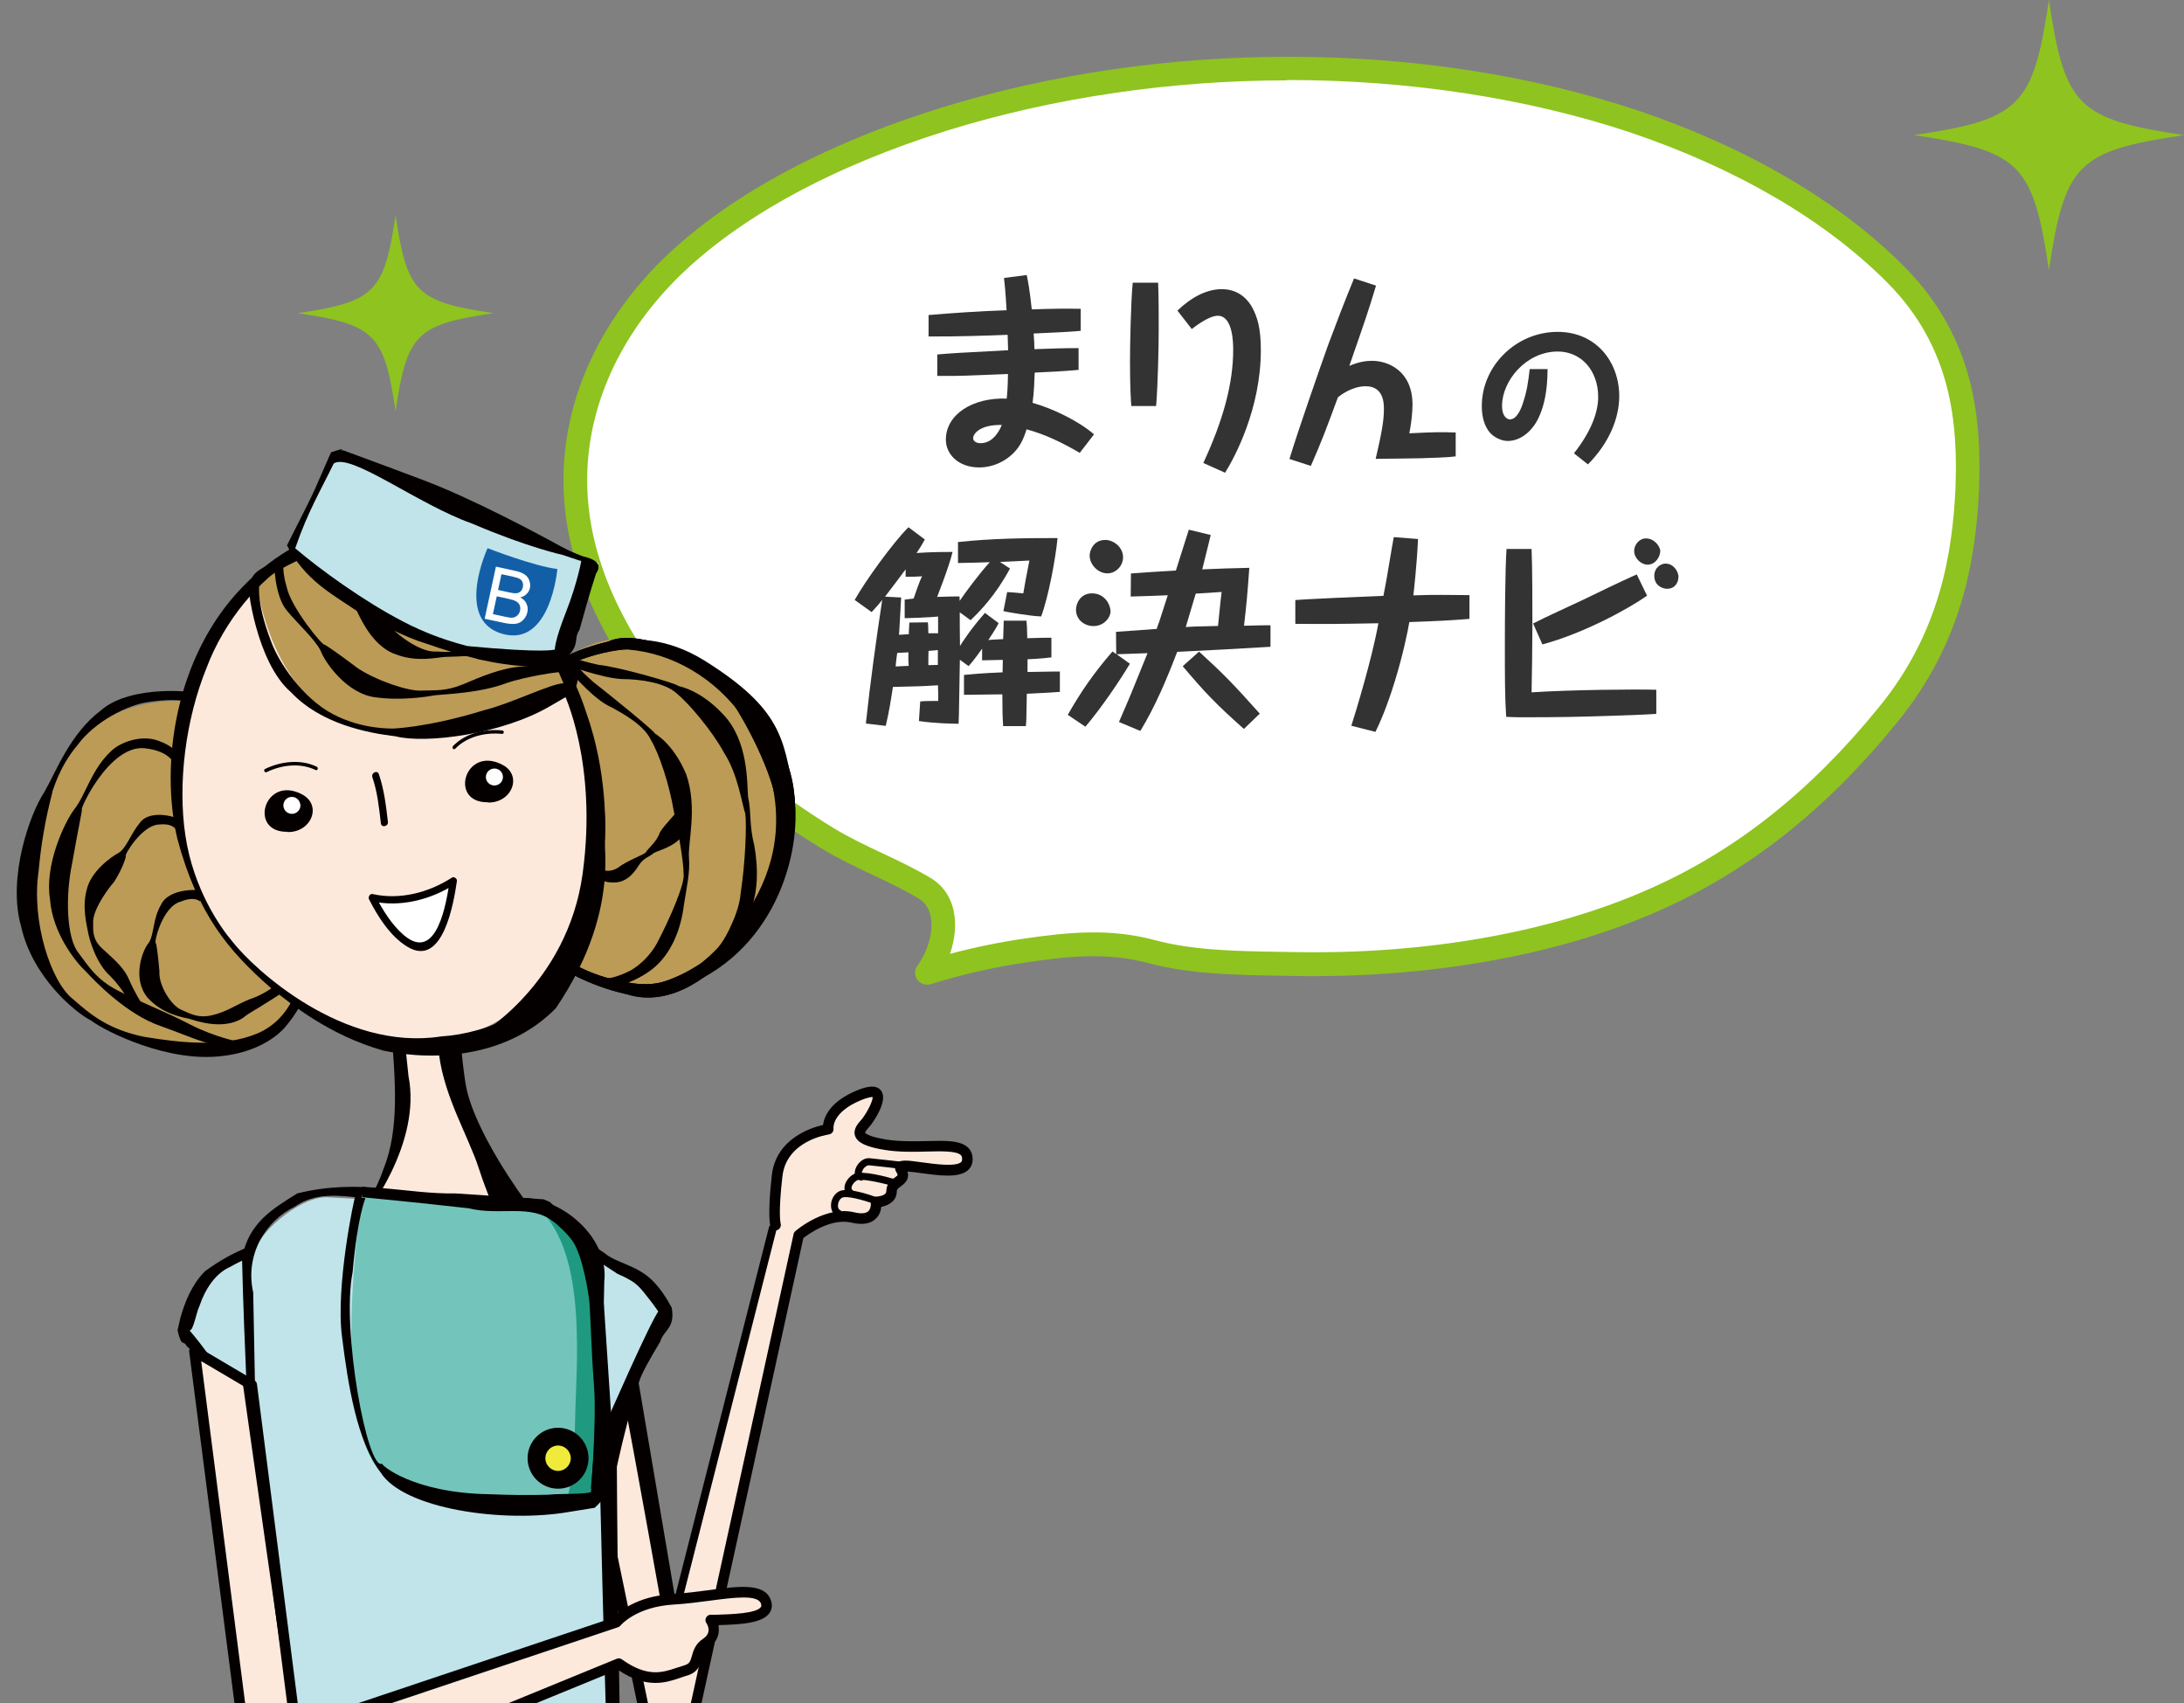 <?xml version="1.0" encoding="UTF-8"?><svg id="_レイヤー_1" xmlns="http://www.w3.org/2000/svg" width="185.62" height="144.74" xmlns:xlink="http://www.w3.org/1999/xlink" viewBox="0 0 185.62 144.74"><rect x="0" y="0" width="185.62" height="144.74" fill="#808080" stroke="none"/><defs><style>.cls-1{fill:#fff;}.cls-2{fill:#bc9b56;}.cls-3{fill:#040000;}.cls-4{fill:#73c5bc;}.cls-5{fill:#f0ea3a;}.cls-6{fill:#8fc31f;}.cls-7{fill:#333;}.cls-8,.cls-9{fill:none;}.cls-10{fill:#125fa8;}.cls-9{clip-path:url(#clippath);}.cls-11{fill:#c1e4eb;}.cls-12{fill:#1f9a80;}.cls-13{fill:#fce9dc;}</style><clipPath id="clippath"><rect class="cls-8" y="36.97" width="85.14" height="107.77"/></clipPath></defs><path class="cls-1" d="m138.9,10.33c8.98,3.03,16.82,7.54,22.28,13.05,5.45,5.52,6.29,11.91,6.02,18.35-.33,6.48-1.77,12.97-6.75,19.04-4.92,6.06-11.17,11.87-19.88,15.71-8.64,3.83-19.75,5.64-30.59,5.43-3.92-.08-8.28-.03-12.1-1.06-3.58-.96-6.88-.65-10.58-.12-2.88.41-5.72,1.05-8.51,1.92,1.63-2.2,2.16-5.78-.19-7.19-2.64-1.58-5.58-2.62-8.24-4.24-4.54-2.77-8.8-6.17-12.44-10.2-5.32-5.89-8.64-12.42-8.98-19.12-.33-6.65,2.39-13.47,7.98-19.03,5.59-5.52,14.03-9.85,23.34-12.76,9.24-2.86,19.42-4.34,29.52-4.29,10.11,0,20.15,1.52,29.13,4.51Z"/><path class="cls-6" d="m78.77,83.66c-.32,0-.62-.15-.81-.42-.25-.35-.25-.83,0-1.17.93-1.26,1.39-2.94,1.14-4.19-.14-.7-.49-1.22-1.04-1.54-1.25-.75-2.54-1.36-3.92-2.01-1.43-.68-2.92-1.38-4.33-2.24-4.87-2.97-9.13-6.47-12.66-10.39-5.71-6.33-8.91-13.16-9.23-19.74-.36-7.1,2.58-14.13,8.27-19.79,5.42-5.35,13.63-9.85,23.75-13,9.3-2.88,19.58-4.38,29.83-4.34,10.31,0,20.49,1.58,29.44,4.56,0,0,0,0,0,0,9.35,3.16,17.19,7.76,22.67,13.3,6.01,6.08,6.56,13.06,6.31,19.1-.28,5.54-1.33,12.76-6.98,19.63-6.01,7.4-12.64,12.63-20.25,15.99-8.53,3.78-19.54,5.73-31.01,5.52l-1.27-.02c-3.53-.06-7.54-.12-11.08-1.07-3.48-.94-6.8-.58-10.18-.09-2.81.4-5.62,1.04-8.35,1.89-.1.03-.2.04-.3.04ZM109.36,6.83c-9.88,0-19.83,1.47-28.82,4.25-9.81,3.06-17.74,7.39-22.93,12.51-5.28,5.25-8.01,11.74-7.68,18.27.3,6.11,3.32,12.51,8.72,18.5,3.41,3.77,7.52,7.15,12.22,10.02,1.32.8,2.75,1.48,4.14,2.13,1.36.64,2.76,1.3,4.09,2.1,1.04.62,1.72,1.61,1.97,2.87.22,1.09.09,2.36-.33,3.57,2.11-.56,4.26-1,6.41-1.31,3.59-.51,7.14-.89,10.98.14,3.3.89,7,.94,10.59,1l1.27.02c11.19.22,21.9-1.68,30.16-5.35,7.32-3.22,13.7-8.27,19.51-15.42,5.28-6.42,6.26-13.24,6.53-18.46.23-5.59-.27-12.07-5.73-17.6-5.26-5.32-12.83-9.75-21.88-12.81h0c-8.87-2.95-18.96-4.47-29.22-4.46Z"/><path class="cls-7" d="m79.67,30.12c1.3-.11,1.75-.14,6.01-.36,0-.2-.04-1.13-.04-1.31-1.69.07-4.52.16-6.72.14v-1.82c1.84-.16,4.5-.34,6.63-.41-.09-1.6-.16-2.23-.22-2.74l1.93-.25c.11.52.25,1.19.43,2.92,1.91-.07,3.06-.07,4.16-.05v1.87c-.7.07-1.03.09-4,.23.04.45.05.79.07,1.33,1.24-.05,2.5-.09,3.75-.09v1.85c-1.19.11-2.54.18-3.73.23-.02.49-.05,1.66-.18,2.57,1.78.5,4,1.6,5.22,2.68l-1.21,1.57c-1.42-.83-2.92-1.57-4.52-2-.27.83-.59,1.76-1.78,2.56-.77.5-1.58.68-2.25.68-1.71,0-2.83-1.08-2.83-2.36,0-2.16,2.3-3.6,5.17-3.49.05-.41.09-.92.11-2.09-3.47.14-4.05.18-6.01.16v-1.84Zm3.04,7.11c0,.23.22.43.63.43,1.15,0,1.69-1.26,1.8-1.55-1.8-.04-2.43.72-2.43,1.12Z"/><path class="cls-7" d="m98.43,24.02c.05,1.26.05,2.59.05,3.89,0,1.64-.07,4.75-.22,6.59h-2.11c-.04-.58-.11-1.6-.11-3.78,0-1.42.07-4.99.23-6.7h2.14Zm1.62,2.39c1.22-1.17,2.52-1.84,3.8-1.84,1.62,0,2.36,1.15,2.59,1.58.43.81.72,1.75.72,3.6,0,5.01-2.25,9.16-3.04,10.42l-1.85-.83c1.67-3.58,2.54-6.73,2.54-9.61,0-.5,0-2.9-1.31-2.9-.77,0-1.96.94-2.21,1.13l-1.22-1.57Z"/><path class="cls-7" d="m123.72,38.78c-.61.09-2.02.13-3.04.16-.09,0-3.17.05-3.76.05.49-2.12.7-3.19.7-4.23,0-.49-.02-1.94-1.55-1.94-1.17,0-2.18.79-2.36.94-1.04,2.83-1.39,3.75-2.3,5.83l-1.82-.59c.74-2.43,2.56-7.65,3.29-9.69.72-1.93,1.35-3.58,2.2-5.65l1.87.61c-.65,2.16-.92,2.93-2.27,6.82.83-.36,1.48-.43,1.93-.43,1.37,0,3.44.85,3.44,3.73,0,.68-.13,1.78-.27,2.43,2.23-.11,2.57-.11,3.94-.07v2.03Z"/><path class="cls-7" d="m131.53,31.36c-.01,1.96-.32,3.12-.69,3.98-.57,1.32-1.62,2.13-2.7,2.13-.52,0-1.25-.31-1.64-.87-.45-.64-.56-1.44-.56-2.1,0-3.42,2.93-6.3,6.44-6.3,3.33,0,5.24,2.61,5.24,5.46,0,1.85-.83,3.95-2.66,5.8l-1.19-.94c1.47-1.86,2.06-3.49,2.06-4.8,0-2.23-1.44-3.85-3.43-3.85-2.72,0-4.74,2.51-4.74,4.61,0,1.02.52,1.16.67,1.16.63,0,.99-1.06,1.06-1.25.39-1.16.48-1.83.62-3.03h1.51Z"/><path class="cls-7" d="m84.86,52.98c-.16.31-.31.58-.86,1.4.2-.02,1.08-.07,1.26-.07.02-.52.04-1.3.05-1.57h1.93c.04.34.05.58.07,1.49,1.3-.04,1.51-.04,2.05-.04v1.67c-.43.05-.92.11-2.03.16v1.08c2.14-.04,2.39-.04,2.75-.04v1.73c-.56.04-1.15.09-2.81.16-.02.34-.02,1.84-.04,2.14,0,.18-.02.32-.04.61h-1.93c-.05-.72-.07-1.35-.07-2.7-.52,0-2.79.04-3.26.04v-1.69c.59-.05,1.33-.14,3.28-.22l.02-1.06c-.56.02-1.57.04-1.76.04v-.99c-.79,1.1-.92,1.22-1.15,1.48l-.74-.54c0,.38-.04,2.23-.04,2.36-.04,2.45-.05,2.72-.07,3.08-.52,0-2.11-.04-3.37-.23l.11-1.67c.34-.04,1.4-.04,1.53-.04,0-.2,0-1.13-.02-1.33-1.53.09-1.57.09-3.83.14-.2,1.28-.31,2.03-.61,3.31l-1.69-.2c.38-3.53.86-7.02,1.39-10.5-.49.61-.67.77-.9,1.03l-1.44-1.03c.88-1.58,3.22-4.83,4.57-6.18l1.39,1.04c-.18.32-.21.41-.7,1.15,1.08-.07,1.82-.09,3.06-.09-.34,1.39-1.3,3.76-1.31,3.82,1.19-.04,1.49-.04,1.89-.04.02.05.02.27.02.38.52-.77,1.75-2.41,2.56-3.29-.41.02-2.3.07-2.7.07v-1.78c2.83-.31,5.64-.34,8.46-.34-.16,1.73-.77,4.99-1.39,6.66-.81-.02-2.74-.34-3.21-.45l.32-1.62c.58.04.65.04,1.37.11.16-.97.2-1.15.52-2.79-.3.02-.41.02-1.4.07l-1.1.05.85.56c-1.21,2.25-2.54,3.62-3.35,4.39l-.92-.67c0,1.21,0,1.37.02,2.86.21-.34.9-1.42,2.12-2.81l1.15.86Zm-6-.11c.02.23.04.41.04.94h.83v-1.42c-.65.07-2.48.14-2.84.14v-1.58c.43-.05.56-.07.76-.09.47-1.37.56-1.57.72-1.89-.14.02-1.01.05-1.4.04v-.63c-.4.54-.72.97-1.75,2.32l1.37.07c-.02.47-.14,2.61-.16,2.88-.02.13-.02.22-.02.29.11,0,.68-.04.83-.05.02-.41.02-.63.05-.99l1.58-.02Zm-2.75,3.76c.16,0,.94-.04,1.12-.05-.02-.27-.04-.59-.02-1.15-.23.02-.52.02-.95.05-.04.16-.13.97-.14,1.15Zm3.6-1.39c-.38.04-.58.05-.79.07-.02.18-.02,1.03-.02,1.21.11,0,.68-.02.81-.02v-1.26Z"/><path class="cls-7" d="m107.97,54.96c-2.2.13-5.89.34-7.92.43-.88,2.3-1.84,4.59-3.13,6.72l-1.82-.76c1.01-2.32,1.03-2.39,2.43-5.85-2.05.07-2.27.09-2.63.09l1.13.81c-.85,1.42-2.36,3.67-3.78,5.35l-1.5-1.01c1.13-1.98,2.25-3.6,3.8-5.38l.32.22-.02-1.89c.96-.07,2.49-.18,3.46-.25.05-.16.09-.29.22-.63.36-1.12.4-1.24.72-2.23-1.19.05-1.24.05-3.15.11l.02-1.96c1.69-.13,1.89-.13,3.82-.25.86-2.74.97-3.04,1.1-3.47l1.86.45c-.09.4-.16.65-.72,2.92,1.62-.07,2.32-.09,4-.13-.16,2.27-.25,3.19-.45,4.92,1.62-.04,1.78-.04,2.25-.04v1.85Zm-13.58-3.04c0,.54-.54,1.28-1.46,1.28-.74,0-1.48-.52-1.48-1.39,0-.56.4-1.39,1.35-1.39,1.15,0,1.58,1.03,1.58,1.49Zm1.06-4.57c0,.74-.61,1.37-1.33,1.37-.81,0-1.51-.76-1.51-1.51,0-.41.31-1.33,1.33-1.33.68,0,1.51.59,1.51,1.48Zm6.45,8.01c2.09,1.91,2.9,2.74,5.17,5.28l-1.35,1.3c-2.47-2.2-3.31-3.1-5.2-5.33l1.39-1.24Zm1.93-5.06c-.95.07-1.62.11-2.2.14-.09.27-.16.54-.85,2.84.14,0,.29-.02.72-.04.67-.02,1.35-.04,2.02-.05.09-.81.2-2.09.31-2.9Z"/><path class="cls-7" d="m120.52,45.8c-.11,2.36-.36,4.45-.4,4.79,1.3-.04,1.58-.04,2.36-.04.99,0,1.69.02,2.41.02v2.02c-1.8.14-2.63.18-5.11.27-.14.83-.54,2.77-1.22,4.99-.72,2.34-1.33,3.67-1.66,4.34l-2.05-.52c.34-1.04,1.77-5.73,2.3-8.71-3.8.07-4.25.07-7.06.05v-2.02c.32-.02.61-.05,1.06-.07,1.69-.09,2.81-.14,6.43-.29.22-1.13.25-1.37.27-1.44.47-2.79.52-3.1.61-3.55l2.05.16Z"/><path class="cls-7" d="m130.17,46.66c.07,1.55.07,4.88.07,6.57,0,1.51-.04,4.11-.07,5.6,3.37-.22,8.79-.27,10.6-.22v2.05c-.97.07-2.67.13-3.69.16-2.79.09-4.29.13-7.85.13-.5,0-.88-.02-1.22-.04-.11-1.73-.11-3.28-.11-6.1,0-1.91.02-6.5.14-8.16h2.12Zm9.81,3.96c-1.53,1.08-5.31,3.17-8.89,4.14l-.79-1.78c1.15-.59,3.03-1.44,4.18-1.98,1.19-.58,3.08-1.49,4.27-2.03.11-.05.31-.14.36-.16l.88,1.82Zm1.12-3.76c0,.4-.36,1.12-1.08,1.12-.52,0-1.13-.52-1.13-1.17,0-.5.41-1.06,1.01-1.06.68,0,1.21.65,1.21,1.12Zm1.55,2.18c0,.38-.23.99-.97.99-.38,0-1.08-.27-1.08-1.1,0-.7.56-1.04.96-1.04.68,0,1.1.68,1.1,1.15Z"/><g class="cls-9"><path class="cls-11" d="m23.6,104.95l-1.46,22.2s-1.34-6.71-3.09-9.34c-1.75-2.62-3.34-4.48-3.34-4.48,0,0,1.22-4.29,2.97-5.51,1.75-1.22,4.93-2.86,4.93-2.86Z"/><path class="cls-13" d="m65.49,104.25l-8.26,33.55-3.86-19.1-1.79,5.72.21,7.3,3.21,14.34c1.76,3.37,4-.6,4-.6l8.87-40.5s.9-.85,1.98-1.14c1.07-.29,4,.1,4.49-.49.49-.58.2-1.17.2-1.17,0,0,1.27-.29,1.27-1.07s1.46-.39.88-1.76l3.61.29s2.05-.1,1.95-1.17c-.1-1.07-.88-1.17-1.66-1.17s-4.98.39-6.73-.29c-1.76-.68,0-1.76,0-1.76,0,0,2.15-2.54,0-2.24-2.15.29-3.51,2.05-3.51,3.02,0,0-2.93.1-3.9,2.54-.98,2.44-.95,5.71-.95,5.71"/><path class="cls-3" d="m57.02,138.71s-.06,0-.08-.01c-.18-.05-.29-.23-.24-.41l8.65-33.99c.04-.18.23-.29.41-.24.18.05.29.23.24.41l-8.65,33.99c-.04.15-.18.25-.33.25Z"/><path class="cls-3" d="m57.18,148.06c-1.32,0-2.49-1.44-2.62-1.61-.04-.05-.07-.12-.09-.19l-5.44-26.27c-.02-.08-.01-.17.02-.25l3.27-8.79c.07-.19.26-.31.46-.29.2.02.37.17.4.37l4.59,27.06c.04.25-.12.48-.37.52-.24.04-.48-.12-.52-.37l-4.3-25.4-2.64,7.09,5.39,26.04c.37.44,1.29,1.32,2.02,1.17.63-.13,1.02-1.05,1.23-1.8l8.87-40.48c.02-.1.07-.18.15-.25.1-.09,2.56-2.17,4.99-1.6.58.14,1,.11,1.21-.09.26-.24.21-.72.21-.73-.02-.13.02-.26.11-.35.08-.1.21-.16.34-.16,0,0,.87-.02.87-.47,0-.63.43-.95.72-1.15.08-.06.23-.16.24-.21h0s0-.07-.1-.24c-.21-.33-.09-.59-.03-.68.28-.43.92-.34,2.22-.16,1.04.14,2.8.39,3.29-.01.07-.05.09-.11.1-.21.02-.24-.05-.33-.1-.39-.36-.37-1.65-.34-2.89-.31-1.12.03-2.38.06-3.6-.14-1.54-.25-2.29-.6-2.5-1.17-.2-.56.21-1.03.48-1.34.06-.06.11-.12.15-.18.48-.64.91-1.57.85-1.81-.02.02-.26-.02-.97.27-2.48,1.02-2.36,2.36-2.35,2.41.03.24-.14.47-.39.51-.15.02-3.6.53-3.95,3.55-.37,3.17-.16,3.99-.15,4.02.06.24-.07.48-.3.56-.24.07-.48-.05-.56-.28-.03-.09-.28-.98.11-4.4.35-3.06,3.29-4.02,4.35-4.26.09-.68.58-1.99,2.9-2.94.66-.27,1.59-.56,2.03.02.65.85-.69,2.69-.85,2.9-.05.07-.12.15-.19.23-.09.11-.31.35-.31.45h0s.16.32,1.79.58c1.13.18,2.35.15,3.43.13,1.63-.04,2.93-.07,3.56.59.26.27.38.64.35,1.07-.02.34-.17.63-.43.85-.79.65-2.49.41-3.98.21-.36-.05-.8-.11-1.12-.13.21.69-.3,1.06-.56,1.25-.27.2-.35.27-.35.42,0,.85-.71,1.21-1.32,1.33-.03.32-.15.73-.5,1.04-.45.41-1.13.51-2.03.3-1.72-.4-3.61.94-4.09,1.31l-8.84,40.35c-.41,1.47-1.06,2.3-1.93,2.47-.11.02-.23.03-.34.03Z"/><path class="cls-3" d="m53.82,117.95l-.68,1.55s1.05,5.56,3.6,19.82c.31-.07.62-1.54.93-1.62l-3.85-19.75Z"/><path class="cls-13" d="m39.12,79.93s-1.94,8.58-.41,13.89c1.53,5.31,5.21,11.54,5.21,11.54,0,0-4.5,2.86-8.28,2.86s-6.95-2.86-6.95-2.86c0,0,5.62-5.41,5.72-11.95.1-6.54-1.94-13.38-1.94-13.38"/><path class="cls-3" d="m39.33,79.98s-.71,1.15-1.16,5.1c-.2,1.96-.25,5.55.66,8.39.95,2.82,2.21,4.99,2.18,5,.01,0,.41.66,1.17,1.9.36.63.83,1.39,1.35,2.3.27.45.54.94.85,1.46l.23.39.11.2.06.1h0s0,.02,0,.02c-.15.61.33-1.36-.33,1.36h0s-.03.02-.03.02l-.06.04-.92.52c-2.5,1.28-5.54,2.31-8.31,1.9-2.74-.43-4.55-1.88-5.61-2.61-1.91-.73.58-1.81.92-2.75.77-1.05,1.57-2.27,2.15-3.98,1.39-3.41.99-7.62.67-11.89-.23-4.25-1.01-7.38-.99-7.37l.85-.25s.28,1.54.78,4.8c.31,1.93.56,4.36.82,6.82,1.11,5.63-3.43,11.68-4.58,12.93-.13.04-1.04,1.65-.94.76.61.46,1.39.95,2.3,1.36,1.8.9,4.06,1.27,6.18.62,1.07-.25,2.23-.69,3.39-1.16l1.73-.78c.14.25.88-1.15.51.45l-.42-.87c-1.08-2.29-1.86-4.42-2.26-5.67-.8-2.47-2.84-5.83-3.31-9.44-.69-3.62,1.09-9.91,1.15-9.88l.86.2Z"/><path class="cls-3" d="m37.94,84.49s-.43,6.44,1.09,10.13c1.51,3.69,2.65,7.38,2.65,7.38l2.98.05s-4.5-6.01-5.11-10.08c-.61-4.07-.61-7.81-.61-7.81l-.99.33Z"/><path class="cls-11" d="m46.35,103.98l4.74,22.52s2.03-8.11,3.6-10.91c1.57-2.8,2.17-3.88,2.17-3.88,0,0-1.57-3.32-2.97-3.67-1.4-.35-7.54-4.06-7.54-4.06Z"/><path class="cls-3" d="m23.7,106.73s-.42.81-.59,3.41c-.17,2.6.07,9.21.07,9.21,0,0,.41,2.08.1,5.66l-.15,1.36-.1.69v.09s-.02.04-.02.04h0c.38,0-3.28.23-1.73.13h0s0-.03,0-.03l-.02-.17-.04-.34c-.1-.9-.2-1.8-.31-2.64-.2-1.68-.46-3.12-.76-3.92-.55-1.62-1.2-2.89-2.93-4.56l-1.37-1.3c-.26-.52-.42.2-.76-1.33l.24-1.04c.39-1.37.95-2.8,2.08-3.96,2.61-1.92,4.54-2.3,4.54-2.44l.43.78s-.98.27-2.86,1.3c-1.16.52-2.06,1.79-2.57,3.31-.29.6-.51,2.11-.84,2.07.61.71,1.17,1.44,1.66,2.13.99,1.39,1.75,2.57,2.06,3.16.7,1.08,2,4.19,2.81,7.22l.29,1.19.03.16v.04s.01.02.01.02h0c.36-.02-3.15.21-1.66.11h0s0-.01,0-.01v-.08s.04-.31.04-.31l.07-.63.37-2.53c.28-1.63.59-3.09.79-3.93.38-1.69,0-4.25-.32-6.51-.32-2.3.58-6.4.58-6.4l.88.06Z"/><path class="cls-11" d="m27.69,101.73l18.5.97,5.58,5.19,1.12,66.62,8.96,31.91s-11.76,10.08-24.63,10.64c-12.88.56-21.83-7.84-21.83-7.84l6.72-31.91-.56-70.53c.05-1.82,3.89-5.08,6.16-5.04Z"/><path class="cls-3" d="m51.3,107.75s-.89-.95-3.26-3.28c-.64-.5-1.17-1.45-2.17-1.82-1.09-.08-2.32-.16-3.7-.25-2.76-.18-6.11-.38-10.15-.59-1.93.15-4.61-.92-6.98.73-2.52,1.23-4.23,4.12-3.52,7.28.11,6.12.25,12.76.38,18.89.27,12.27.52,22.51.52,22.51,0,0,.16,3.18.33,9.17-.35,5.74,1.74,15.16-1.54,25.97-1.17,5.47-2.43,11.12-3.69,16.69l-.95,4.15-.47,2.05c-.17-.81.83.54,1.21.68,2.14,1.67,4.46,3.05,6.81,4.12,9.56,4.6,19.21,2.52,23.97.44,4.93-2.01,9.15-4.46,13.35-7.74-.36-4.79-2.77-10.66-4.73-17.66-6.36-13.78-4.66-32.78-5.15-50.11.04-17.57,0-30.65,0-30.65h.89s-.11,6.2,0,19.62c.07,7.92.17,17.91.47,27.89.16,5.34.3,11.07.41,16.77.56,5.39,2.81,10.93,3.99,15.97,1.41,5.06,2.69,9.71,3.75,13.54.03,1.97,2.12,3.51.3,5.22-1.21.94-2.24,1.68-3.03,2.21-3.14,2.05-9.18,6.18-17.75,7.74-8.24,1.16-19.93-.34-25.82-9.23,1.92-9.45,4.37-20.5,6.64-30.49.23-9.97.27-19.34.4-24.61.19-10.68-.49-26.37-1.06-40.28-.07-1.77-.13-3.71-.18-5.77.56-3.04,2.63-4.2,4.69-5.5,5.22-1.3,9.18.07,13.47,0,2.05.13,4,.26,5.76.38l1.28.09.31.02c.28.1-.4-.22.66.24l.11.11.43.41c.56.54,1.08,1.05,1.56,1.51,1.9,1.84,3.06,2.97,3.06,2.97l-.61.64Z"/><path class="cls-11" d="m46.35,103.98l4.74,22.52s2.03-8.11,3.6-10.91c1.57-2.8,2.17-3.88,2.17-3.88,0,0-1.57-3.32-2.97-3.67-1.4-.35-7.54-4.06-7.54-4.06Z"/><path class="cls-3" d="m47.04,106.2s-.18.92.37,3.55c.55,2.63,2.62,9.15,2.62,9.15,0,0,.96,1.96,1.66,5.61l.23,1.39.05.35v.04s0,.01,0,.01h0c-.79,0,1.77.04-1.77-.03h0s0-.02,0-.02l.03-.09.06-.17.24-.68c.34-.9.69-1.77,1.05-2.58.7-1.62,1.38-2.98,1.67-3.82.58-1.68,1.3-2.92,2.21-5.23l.69-1.84c.44.45-.51-.83-.74-1.15-1.07-1.33-1.14-1.67-2.93-2.45-2.53-1.63-4.24-2.93-4.26-2.92l.45-.76s.77.71,2.66,1.88c1.03.9,2.71,1.01,4.09,2.34.67.66,1.21,1.48,1.67,2.34.32,1.75-.7,1.91-.97,2.87-.91,1.51-1.59,2.74-1.77,3.33-.44,1.16-1.29,4.43-1.98,7.54l-.3,1.2-.17.62h0s0,.01,0,.01h0c-3.23-.06-.9-.02-1.62-.03v-.02s-.01-.04-.01-.04v-.08s-.04-.16-.04-.16l-.05-.33-.35-2.61c-.18-1.7-.28-3.23-.33-4.13-.1-1.79-1.17-4.23-2.11-6.39-.95-2.2-1.21-6.53-1.21-6.53l.86-.18Z"/><path class="cls-4" d="m36.23,102.28l-5.46-.74s-3.01,19.49,1.89,23.86c4.9,4.37,18.89,1.75,18.89,1.75l-.65-19.3c-.36-3.18-3.76-5-5.23-5.62l-9.44.05"/><path class="cls-3" d="m56.53,111.61l-4.86,11.54-.23-2.09s4.01-9.19,4.59-9.72c.58-.54.5.27.5.27Z"/><path class="cls-3" d="m47.48,122.25s1.45.49,1.51,1.48c.06.98-.58,1.65-1.48,1.71,0,0,1.13-.72,1.1-1.62-.03-.9-1.13-1.56-1.13-1.56Z"/><path class="cls-12" d="m45.79,102.67s3.58,1.22,4.36,5.15c.79,3.93.93,15.74.43,18.88l-2.43.72s.64-1.36.72-6.37c.07-5.01,1.14-14.38-3.08-18.38Z"/><path class="cls-3" d="m31.05,101.85s-.66,1.46-1.08,6.25c-.98,4.86,1.28,17.01,2.51,16.26-.16.08,2.58,2.52,9.17,2.61,1.61.07,3.29.09,4.96.04,1.12-.14,4.54.07,3.61-.54.26-3.11.51-5.79.52-7.37.03-3.17.26-5.72-.1-10.11.07-2.23-1.51-4.06-3.62-5.2-1.99-1.53-4.49-.45-7.2-1.12-5.19-.58-9.05-.94-9.05-.94l.05-.89s1.83.29,5.79.59c2.34.18,5.3.38,8.26.38,3.28.31,6.88,3.52,6.49,7.07-.06,3.11-.14,5.72-.12,6.84.02,1.12.07,3.21.12,5.72.03,1.26.05,2.62.08,4.03-.4.93.95.91-.89,2.65l-2.16.35c-5.63.98-14.13-.25-16.05-3.37-1.97-2.57-2.76-7.35-3.27-11.51-.57-4.29,1.06-11.93,1.12-11.91l.87.14Z"/><path class="cls-3" d="m45.42,102.5s3.82,1.39,4.71,3.24c.89,1.85,1.2,5.17,1.2,5.17l.66,10,.08,5.87-.58.5-1.31.19s.54-6.71.31-9.65c-.23-2.93-.31-6.21-.39-7.1-.08-.89-.58-4.01-1.43-5.25-.85-1.24-3.24-2.97-3.24-2.97Z"/><path class="cls-5" d="m49.27,123.91c0,1.01-.82,1.84-1.84,1.84s-1.84-.82-1.84-1.84.82-1.84,1.84-1.84,1.84.82,1.84,1.84Z"/><path class="cls-3" d="m47.43,126.5c-1.43,0-2.59-1.16-2.59-2.59s1.16-2.59,2.59-2.59,2.59,1.16,2.59,2.59-1.16,2.59-2.59,2.59Zm0-3.67c-.6,0-1.08.49-1.08,1.08s.49,1.08,1.08,1.08,1.08-.49,1.08-1.08-.49-1.08-1.08-1.08Z"/><path class="cls-3" d="m51.76,126.3l.94,30.42s.34,14.45,1.45,19.12c1.1,4.67,7.48,30.34,7.48,30.34l-1.19,1.1s-6.63-23.71-7.48-28.22c-.85-4.5-1.95-52.1-1.95-52.1l.76-.68Z"/><path class="cls-2" d="m47.91,56.1s7.66-6.88,16.27,5.77c8.6,12.65-4.36,22.13-8.88,22.05-4.52-.08-7.57-1.91-7.57-1.91"/><path class="cls-3" d="m47.76,55.93c.05.08.92-.68,3.92-1.41,3.36-1.59,10.51,3.3,10.17,3.61-.05.04,2.34,1.34,4.49,5.45,2.34,4.31.82,9.79-.22,11.47-.83,1.93-1.86,3.24-3.69,5.53-1.71,2.09-5.29,5.11-9.13,3.91-3.51-.78-5.68-2.31-5.68-2.3l.46-.76s.84.83,3.3,1.6c1.4.37,3.46.94,5.19.33,3.87-1.27,7.58-5.28,8.14-6.59.76-1.18,2.23-4.97,1.32-8.46-.63-3.44-3.14-7.83-4.39-9.52-1.15-1.74-4.06-3.39-6.58-3.52-2.51-.59-6.84,1.09-6.7,1.31l-.59-.66Z"/><path class="cls-3" d="m47.76,55.93c.05.08.92-.68,3.92-1.41,3.36-1.59,10.51,3.3,10.17,3.61-.05.04,2.34,1.34,4.49,5.45,2.34,4.31.82,9.79-.22,11.47-.83,1.93-1.86,3.24-3.69,5.53-1.71,2.09-5.29,5.11-9.13,3.91-3.51-.78-5.68-2.31-5.68-2.3l.46-.76s.84.83,3.3,1.6c1.4.37,3.46.94,5.19.33,3.87-1.27,7.58-5.28,8.14-6.59.76-1.18,2.23-4.97,1.32-8.46-.63-3.44-3.14-7.83-4.39-9.52-1.15-1.74-4.06-3.39-6.58-3.52-2.51-.59-6.84,1.09-6.7,1.31l-.59-.66Z"/><path class="cls-2" d="m16.89,59.66s-7.33-1.27-11.43,4.62c-4.1,5.89-6.48,19.69,6.46,24,12.93,4.31,13.65-4.87,13.65-4.87"/><path class="cls-3" d="m16.86,59.88c.03.07-1.01-.74-4.35-.21-1.66.24-4.45,1.63-5.92,3.64-1.61,1.89-2.1,3.98-2.14,3.93.08.02-.78,2.48-1.17,6.8-.63,4.31,1.07,9.4,2.9,10.84,1.61,1.42,3.09,2.6,6.06,3.22,2.97.49,6.71.95,9.65-.29,3.12-1.35,3.5-4.6,3.48-4.42l.88.07c-.08,0-.11,1.56-2,3.8-1.14,1.32-3.18,2.23-5.27,2.46-4.62.63-10-2.06-11.25-3.01-1.38-.69-4.98-3.72-5.93-7.96-1.2-4.19.76-9.64,1.96-11.43,1.05-1.87,2.24-5.01,4.81-6.95,2.61-2.31,8.53-1.6,8.45-1.37l-.15.87Z"/><path class="cls-13" d="m32.9,44.13c7.87-.6,18.59,11.37,17.99,25.76-.6,14.38-9.36,18.3-14.82,18.92-5.46.61-17.53-5.28-20.4-16-2.86-10.72,2.98-27.59,17.22-28.67Z"/><path class="cls-2" d="m21.82,49.55s1.15,10.27,9.04,12.48c7.89,2.2,17.6-3.93,17.6-3.93,0,0-6.31-12.78-14.15-13.04-7.83-.26-12.54,4.42-12.54,4.42l.04.08Z"/><path class="cls-3" d="m24.19,47.56s-.33.6.16,2.26c.34,1.78,3.12,5.13,3.24,4.96.03-.01,1.14.73,2.8,1.99,1.55,1.04,4.32,1.99,5.43,1.91,1.11-.04,2.05.08,3.53-.53,1.48-.62,3.22-1.4,5.06-1.52,1.85-.13,3.22-.38,3.21-.38l.28.84s-.7.01-2.09.28c-.83.16-1.86.36-2.86.71-2.14.8-5.11.91-5.9.99-.79.14-2.98.49-5.16.18-2.41-.3-4.29-2.97-4.65-3.98-.53-1-1.79-2.12-2.84-3.36-1.1-1.28-1.13-4.24-1.07-4.25l.87-.12Z"/><path class="cls-3" d="m26.99,46.59s-.13.55.56,1.68c.64,1.2,3.25,3.39,3.25,3.35,0,0,1.05.45,2.28,1.52,1.05,1.19,2.84,2.24,3.81,2.22.86,0,1.59.2,2.75-.34,1.15-.52,2.5-1.17,3.95-1.12,1.45.03,2.53-.08,2.52-.08l.24.85s-.56-.06-1.66.08c-.65.09-1.46.18-2.24.47-1.68.61-4,.56-4.62.6-.62.03-2.35.47-4.11-.19-1.85-.57-2.92-2.73-3.29-3.51-.34-.85-1.58-1.49-2.61-2.2-1.08-.71-1.63-2.92-1.61-2.93l.78-.41Z"/><path class="cls-3" d="m31.79,45.33s-.26.38.11,1.16c.32.85,2.12,2.17,2.12,2.12,0,.02.8.15,1.49.8.62.63,1.58,1.71,2.24,1.71.55.05,1.01.23,1.76-.19.75-.46,1.57-.94,2.49-.79.93.17,1.63.14,1.62.14l.28.84s-.41-.08-1.12-.04c-.43.02-.95.07-1.46.27-1.09.48-2.6.21-2.99.27-.41.05-1.48.26-2.74-.05-1.2-.4-1.9-1.92-1.99-2.51-.13-.6-1.05-.92-1.84-1.38-.82-.46-.83-2.05-.8-2.06l.83-.3Z"/><path class="cls-3" d="m48.72,56.1s.29.64,1.73,1.87c1.48,1.15,5.28,4.24,5.21,4.36-.03,0,1.52.77,2.66,3.46,1,2.88.11,5.84.24,7.13.08,1.28-.16,2.24-.44,4.01-.21,1.76-.94,4.1-2.77,5.49-1.85,1.36-3.56,1.46-3.49,1.56l-.25-.85s.69,0,2.03-.69c.77-.46,1.62-1.25,2.18-2.26,1.12-2.12,2.43-5.15,2.28-5.94,0-.86-.36-3.22-.85-5.4-.35-2.11-1.22-4.81-1.94-5.98-.54-1.18-2.22-2.19-3.7-2.94-1.46-.8-3.39-3.13-3.4-3.11l.52-.71Z"/><path class="cls-3" d="m57.86,64.81s-.27.35-.15,1.1c.2.72.68,2.79.62,2.83.01-.01.47.78-.1,1.95-.64,1.21-2.25,1.56-2.66,1.79-.4.36-.85.38-1.3,1.08-.43.71-1.15,1.52-2.26,1.42-1.19.02-1.8-1.05-1.63-1.09l.88-.13c.03-.17-.44-.02.11.2.3.09.8.02,1.18-.25.81-.61,2.06-1.03,2.33-1.27.17-.34.95-.9,1.2-1.71.39-.64,1.3-1.51,1.64-2.01.39-.47-.11-1.31-.6-1.89-.49-.57-.07-1.78-.1-1.77l.85-.25Z"/><path class="cls-3" d="m14.81,64.95c0,.14-.13-1.11-2.53-1.37-3.02-.28-5.56,5.31-5.32,5.22.04.02-.33,1.72-.83,4.56-.59,2.82-.47,6.36.54,7.61.88,1.16,1.52,2.27,3.38,3.22,1.85.95,4.09,1.81,6.18,2.9,2.12,1.07,3.93,1.38,3.92,1.42l-.09.88s-.88-.28-2.69-.84c-1.07-.33-2.35-.88-3.68-1.35-2.93-.98-5.7-3.89-6.41-4.67-.75-.67-2.81-3.17-3.03-6.11-.47-2.9,1.19-6.48,2.07-7.66.94-1.16,1.45-3.39,3.12-4.93.78-.77,2.58-1.42,4-.89,1.38.46,1.99,1.38,2.03,1.4l-.64.61Z"/><path class="cls-3" d="m14.97,70.53s-.2-.59-1.43-.47c-1.47.03-2.99,2.61-2.85,2.67.05.02-.23,1-.98,2.19-.92,1.06-1.84,2.62-1.79,3.45-.01.72-.07,1.45.75,2.21.79.76,1.8,1.5,2.29,2.64.5,1.15,1.02,1.94,1.02,1.94l-.63.63s-.19-.47-.73-1.28c-.32-.48-.73-1.06-1.25-1.57-1.2-1.06-1.78-3.12-1.88-3.7-.09-.54-.54-2.1-.12-3.64.36-1.57,2.07-2.79,2.76-3.16.65-.45.97-1.58,1.8-2.58.96-1.19,3.45-.33,3.38-.15l-.34.82Z"/><path class="cls-3" d="m17,76.61s-.41-.5-1.63,0c-1.58.4-2.33,3.57-2.12,3.55.04,0,.19,1.02.3,2.37-.09,1.23,1.05,2.98,1.9,3.29.73.32,1.37.71,2.52.46,1.29-.29,1.97-.84,3.22-1.36,1.24-.41,2.04-1.06,2.01-1.05l.72.52s-.51.36-1.42.91c-.52.37-1.23.69-1.86,1.2-1.68,1.08-4.01.23-4.52.08-.58-.13-2.31-.4-3.57-1.8-1.36-1.63-.44-4.04.08-4.65.49-.7.33-2.02,1.05-3.24.67-1.47,3.39-1.33,3.37-1.17l-.06.88Z"/><path class="cls-3" d="m31.65,66.05c.43,1.26.57,2.59.72,3.91.04.39.64.28.6-.11-.16-1.38-.32-2.75-.77-4.07-.13-.37-.68-.11-.55.26h0Z"/><path class="cls-3" d="m31.68,44.99s-.26.38.11,1.16c.32.85,2.12,2.17,2.12,2.12,0,.02.8.15,1.49.8.61.63,1.58,1.71,2.24,1.71.55.05,1.01.23,1.76-.19.75-.45,1.57-.94,2.49-.79.93.17,1.63.14,1.63.14l.28.84s-.41-.08-1.12-.04c-.43.02-.95.07-1.45.27-1.09.48-2.6.21-2.99.28-.41.05-1.48.26-2.74-.05-1.2-.4-1.89-1.92-1.99-2.51-.13-.6-1.05-.92-1.84-1.38-.82-.46-.83-2.05-.8-2.06l.83-.3Z"/><path class="cls-3" d="m48.77,58.53s3.31,7.58,2.57,13.93c-.74,6.35-3.59,12.83-10.68,15.53,0,0,7.57-4.32,8.86-13.76,1.29-9.43-1.62-15.37-1.62-15.37l.86-.32Z"/><path class="cls-3" d="m47.94,56.16s5.47-4.08,11.98,0c6.5,4.08,6.68,6.64,7.52,11.13.84,4.5-1.2,13.23-9.12,16.47l-.1-.88s9.19-5.85,7.55-15.51c-1.65-9.66-11.03-14.43-17.82-11.21Z"/><path class="cls-3" d="m32.92,44.19c-.16.3,2.87-.75,8.47,3.79,2.84,2.14,6.74,7.32,8.43,12.55,1.85,5.19,1.58,9.93,1.61,9.9-.61-.23,1.93,6.23-4.19,15.24-3.98,4.07-9.96,4.57-14.64,3.61-4.63-1.32-7.83-3.93-9.65-5.39-3.51-3.08-6.15-6.2-7.87-12.59-1.5-6.37-.2-15.53,5.53-21.42,5.79-6.06,12.55-5.51,12.31-5.69l.06.88c.11.25-2.91-.61-7.97,2.4-2.95,1.75-5.93,5.22-7.47,9.32-1.75,4.32-2.46,9.74-1.78,14.24.69,4.53,2.96,7.77,4.01,9,1.81,2.32,9.39,9.33,17.71,8.04,4.2-.28,8.69-2.38,10.54-6.55,1.98-3.93,2.49-8.06,2.76-10.37.8-4.7-1.12-11.8-4.73-16.61-1.7-2.51-4.5-5.78-7.42-7.63-2.93-1.93-5.67-1.84-5.64-1.85l-.06-.88Z"/><path class="cls-3" d="m22.04,49.53c.06-.04-.4,1.33,1,4.98.66,1.81,2.67,4.8,5.25,6.17,2.58,1.35,5.03,1.2,5.01,1.23,0,0,2.96-.05,7.87-1.57,2.19-.53,5.69-2.27,6.72-2.28-.95-2.29-2-4.19-2.74-5.22-1.53-1.98-2.68-3.85-5.74-5.61-3.04-2-7.22-1.48-11.15-.55-3.93.78-6.56,3.28-6.24,2.78l-.78.42c.07-1.61,1.24-1.53,4.21-3.23,1.73-.86,4.1-1.41,6.47-1.83,5.77-1.61,10.99,4.45,11.91,5.6.62.67,1.74,1.94,2.93,3.61.6.83,1.21,1.76,1.81,2.75l.44.76.11.2c-.49,2.01-.25.63-.41,1.11l-.38.24-1.54.89c-4.09,2.42-10.63,3.24-13.15,2.59-2.47-.3-6.38-1.06-8.92-3.76-2.95-2.54-3.75-9.18-3.57-9.16l.88-.1Z"/><path class="cls-3" d="m48.35,55.71s.61.38,2.51.78c1.93.21,6.79,1.64,6.77,1.79-.04.03,1.77.22,3.81,2.4,2.19,2.26,2.04,5.87,2.14,7.04.29,1.28.07,2.31.53,4.13.32,1.81.43,4.25-.65,6.24-1,1.99-2.01,3.26-2.03,3.27l-.74-.49s.58-.44,1.29-1.89c.4-.85.89-1.96.98-3.17.39-2.52.51-5.77.38-6.68-.29-.85-.63-3.36-1.8-5.16-1-1.86-2.99-4.2-4.04-5.06-.99-.89-2.99-1.2-4.68-1.21-1.68-.09-4.55-1.17-4.55-1.12l.07-.88Z"/><path class="cls-3" d="m31.98,44.79s-.26.38.11,1.16c.32.85,2.12,2.17,2.12,2.12,0,.02.8.15,1.49.8.62.63,1.58,1.71,2.24,1.71.55.05,1.01.23,1.76-.19.75-.45,1.57-.94,2.49-.79.93.17,1.63.14,1.62.14l.28.84s-.41-.08-1.12-.04c-.43.02-.95.07-1.45.27-1.09.48-2.6.21-2.99.27-.41.05-1.48.26-2.74-.05-1.2-.4-1.9-1.92-1.99-2.51-.13-.6-1.05-.92-1.84-1.38-.82-.46-.83-2.05-.81-2.06l.83-.3Z"/><path class="cls-11" d="m40.81,55.37c3.8.54,6.63.22,6.63.22l3.43-7.75-22.21-9.17-3.87,7.96s4.27,5.2,10.5,7.42c1.93.68,3.82,1.09,5.52,1.33"/><path class="cls-3" d="m40.84,55.15c0-.06,1.13.67,4.92.67.47-.01,1.03-.03,1.66-.11.47-.65.55-1.23.86-1.9.52-1.32,1.06-2.76,1.56-4.1.25-.67.49-1.31.7-1.89.05.51-.95-.19-1.26-.18-.9-.3-1.47-.49-1.47-.49,0,0-2.94-.63-7.71-2.67-4.57-1.61-10.34-6.07-11.74-5.09-1.08,2.23-2.14,3.93-3.27,7.2,2.1,1.79,5.83,4.5,9.18,6.23,3.51,1.84,6.6,2.3,6.56,2.35l-.13.88c.02-.08-1.46-.3-4.44-1.35-1.79-.53-3.88-1.63-5.92-2.78-2.18-1.47-4.42-2.64-5.95-5.58,1.09-2.18,2.03-3.98,2.38-4.79.18-.4.43-.98.73-1.67l.5-1.14.14-.31c1.53-.51.61-.07,1.04-.16l.68.25c1.85.68,4.01,1.48,6.1,2.27,4.18,1.58,9.52,4.44,11.71,5.64.55.3,1.18.58,1.87.84.64.15,1.81.5,1.12,1.46-.51,1.55-.97,3.22-1.41,4.79-.65.98.37,1.3-1.94,3.08-1.08.09-2.16.06-3.15-.02-1.96-.17-3.46-.57-3.46-.55l.13-.87Z"/><path class="cls-3" d="m40.2,55.17s5.31,1.4,7.74.99l2.65-8.15-.12-.27-1.03-.26s-.33,1.97-1.33,4.51c-1,2.54-.95,3.2-.95,3.2,0,0-.73.34-7.42-.29"/><path class="cls-10" d="m41.44,46.58s3.92,1.53,5.93,1.77c0,0-.57,6.67-4.67,5.51-4.1-1.16-1.26-7.28-1.26-7.28Z"/><path class="cls-1" d="m41.19,52.58l.96-4.43,1.66.36c.34.07.6.18.79.31.19.13.32.31.39.52.08.21.09.42.05.62-.04.19-.13.36-.27.5-.14.15-.32.25-.55.3.25.14.43.31.53.54s.13.46.07.72c-.04.21-.13.39-.26.55-.13.16-.26.27-.41.34-.15.07-.33.11-.53.11-.21,0-.45-.02-.73-.08l-1.69-.36Zm.7-.4l1.1.24c.19.04.32.06.4.07.14,0,.26-.01.36-.05.1-.04.19-.1.28-.2.08-.1.14-.21.17-.35.04-.17.02-.32-.03-.46-.06-.14-.16-.25-.3-.33-.14-.08-.35-.15-.63-.21l-1.02-.22-.33,1.52Zm.44-2.05l.96.21c.26.06.45.08.57.07.16-.01.29-.06.38-.15.1-.09.16-.21.2-.36.03-.15.02-.28-.02-.41s-.13-.23-.25-.3c-.12-.07-.34-.14-.66-.21l-.89-.19-.29,1.34Z"/><path class="cls-3" d="m22.66,65.61c1.28-.62,2.86-.81,4.16-.18.17.08.27-.19.1-.28-1.37-.66-3.05-.46-4.39.19-.17.08-.04.35.13.27h0Z"/><path class="cls-3" d="m42.69,62.07c-1.48-.15-3.14.23-4.19,1.33-.13.14.06.36.19.22,1-1.04,2.56-1.4,3.97-1.26.19.02.22-.27.03-.29h0Z"/><path class="cls-1" d="m38.53,74.85s-3.51,2.32-6.89,1.41c0,0,5.23,10.33,6.89-1.41Z"/><path class="cls-3" d="m38.4,74.58c-1.96,1.27-4.43,1.91-6.73,1.39-.23-.05-.4.25-.31.44.76,1.49,1.8,3.14,3.25,4.03,3.06,1.87,3.96-3.81,4.22-5.55.06-.39-.55-.45-.61-.06-.27,1.84-1.08,7.03-3.9,4.63-1.02-.87-1.8-2.14-2.41-3.32-.1.15-.2.29-.31.44,2.39.54,5.01-.12,7.05-1.44.33-.21.07-.77-.26-.55Z"/><polyline class="cls-13" points="25.71 151.45 21.39 117.67 16.53 114.81 21.63 152.65"/><path class="cls-3" d="m22.27,153.84c-.29,0-.54-.06-.75-.19-.53-.31-.63-.92-.6-1.23l-4.84-37.56c-.02-.17.06-.34.2-.43.14-.1.33-.1.48-.01l4.86,2.87c.12.07.2.19.22.33l4.32,33.78c.03.25-.14.47-.39.5-.24.03-.47-.14-.5-.39l-4.29-33.56-3.88-2.29,4.72,36.73c0,.09,0,.38.17.49.14.08.73.26,2.58-.9.21-.13.49-.07.62.14.13.21.07.49-.14.62-1.17.74-2.09,1.1-2.78,1.1Z"/><path class="cls-3" d="m21.54,117.96l3.04,24.26s.69,6.29.31,4.59c-.38-1.7-4.23-29.09-4.23-29.09l.88.25Z"/><path class="cls-13" d="m25.23,146.59l27.05-9.06s1.37-1.76,4.89-1.96c3.52-.2,7.23-1.37,7.82.2.59,1.56-2.83,1.51-4.69,1.56,0,0,.78,1.17-.39,1.96-1.17.78-.39,1.95-1.76,2.35-1.37.39-2.93,1.37-5.67-.59,0,0-27.76,11.39-29.32,11.97-1.56.59-1.54.92-1.54-1.03"/><path class="cls-3" d="m22,154.13c-.22,0-.42-.05-.59-.17-.46-.32-.55-.97-.55-1.99,0-.25.2-.45.45-.45s.45.2.45.45c0,1.08.14,1.23.17,1.25.09.06.49-.04,1.18-.3,1.54-.58,29.03-11.86,29.31-11.97.14-.06.31-.04.43.05,2.18,1.56,3.46,1.12,4.69.71.2-.07.4-.13.59-.19.49-.14.54-.35.67-.8.12-.43.28-1.03.97-1.48.73-.49.39-1.14.26-1.33-.09-.14-.1-.31-.02-.46.08-.14.22-.24.38-.24h.46c1.2-.04,3.44-.09,3.82-.66.02-.03.07-.1,0-.3-.29-.77-2.33-.5-4.3-.24-1,.13-2.03.27-3.07.33-3.24.18-4.55,1.77-4.56,1.78-.05.07-.13.12-.21.15l-27.05,9.06c-.23.08-.49-.05-.57-.28-.08-.24.05-.49.28-.57l26.93-9.02c.38-.42,1.92-1.84,5.12-2.02,1.01-.06,2.02-.19,3-.32,2.53-.34,4.72-.63,5.26.81.2.52.06.89-.09,1.12-.58.85-2.3.99-4.36,1.04.13.61,0,1.36-.8,1.9-.41.27-.49.58-.6.97-.14.51-.31,1.15-1.29,1.43-.18.05-.36.11-.55.18-1.21.41-2.86.97-5.3-.69-2.84,1.16-27.61,11.33-29.11,11.89-.57.21-1.03.37-1.42.37Z"/><path class="cls-3" d="m71.33,103.45c-.41-.12-.67-.47-.7-.93-.04-.55.27-1.1.73-1.31.73-.33,2.69.36,3.07.5l-.21.57c-.86-.32-2.24-.68-2.62-.52-.26.11-.39.46-.38.72,0,.15.06.33.27.39l-.17.58Z"/><path class="cls-3" d="m72.23,101.68c-.29-.15-.46-.41-.46-.73,0-.45.35-.96.83-1.2.64-.32,2.73.24,3.35.42l-.17.58c-1.17-.33-2.62-.6-2.92-.46-.29.15-.49.46-.49.66,0,.09.04.14.13.19l-.27.54Z"/><path class="cls-3" d="m73.29,100.33c-.37-.03-.52-.25-.58-.38-.13-.27-.05-.65.19-.99.27-.38.65-.58,1.03-.54.73.07,2.63.29,2.63.29l-.07.6s-1.89-.22-2.62-.29c-.15-.01-.34.1-.48.29-.13.19-.15.35-.13.39,0,0,.04.02.09.03l-.05.6Z"/><path class="cls-3" d="m41.49,68.17c-3.41.08-1.98-4.89,1.24-3.17,1.72.93.74,3.28-1.31,3.19"/><path class="cls-3" d="m24.45,70.68c-3.4.08-1.98-4.89,1.24-3.17,1.73.94.74,3.28-1.31,3.19"/><path class="cls-1" d="m42.74,65.93c.05.4-.23.76-.63.81-.39.05-.76-.23-.81-.62s.23-.76.63-.81c.4-.05.76.23.81.62Z"/><path class="cls-1" d="m25.53,68.34c.05.4-.23.76-.63.81-.39.05-.76-.23-.81-.62-.05-.4.23-.76.62-.81.4-.05.76.23.81.63Z"/></g><path class="cls-6" d="m185.62,11.48c-9.04,1.34-10.13,2.43-11.48,11.48-1.34-9.04-2.43-10.13-11.48-11.48,9.04-1.34,10.13-2.43,11.48-11.48,1.34,9.04,2.43,10.13,11.48,11.48Z"/><path class="cls-6" d="m33.62,18.29c.97,6.56,1.77,7.35,8.32,8.32-6.56.97-7.35,1.77-8.32,8.32-.97-6.56-1.77-7.35-8.32-8.32,6.56-.97,7.35-1.77,8.32-8.32Z"/></svg>
